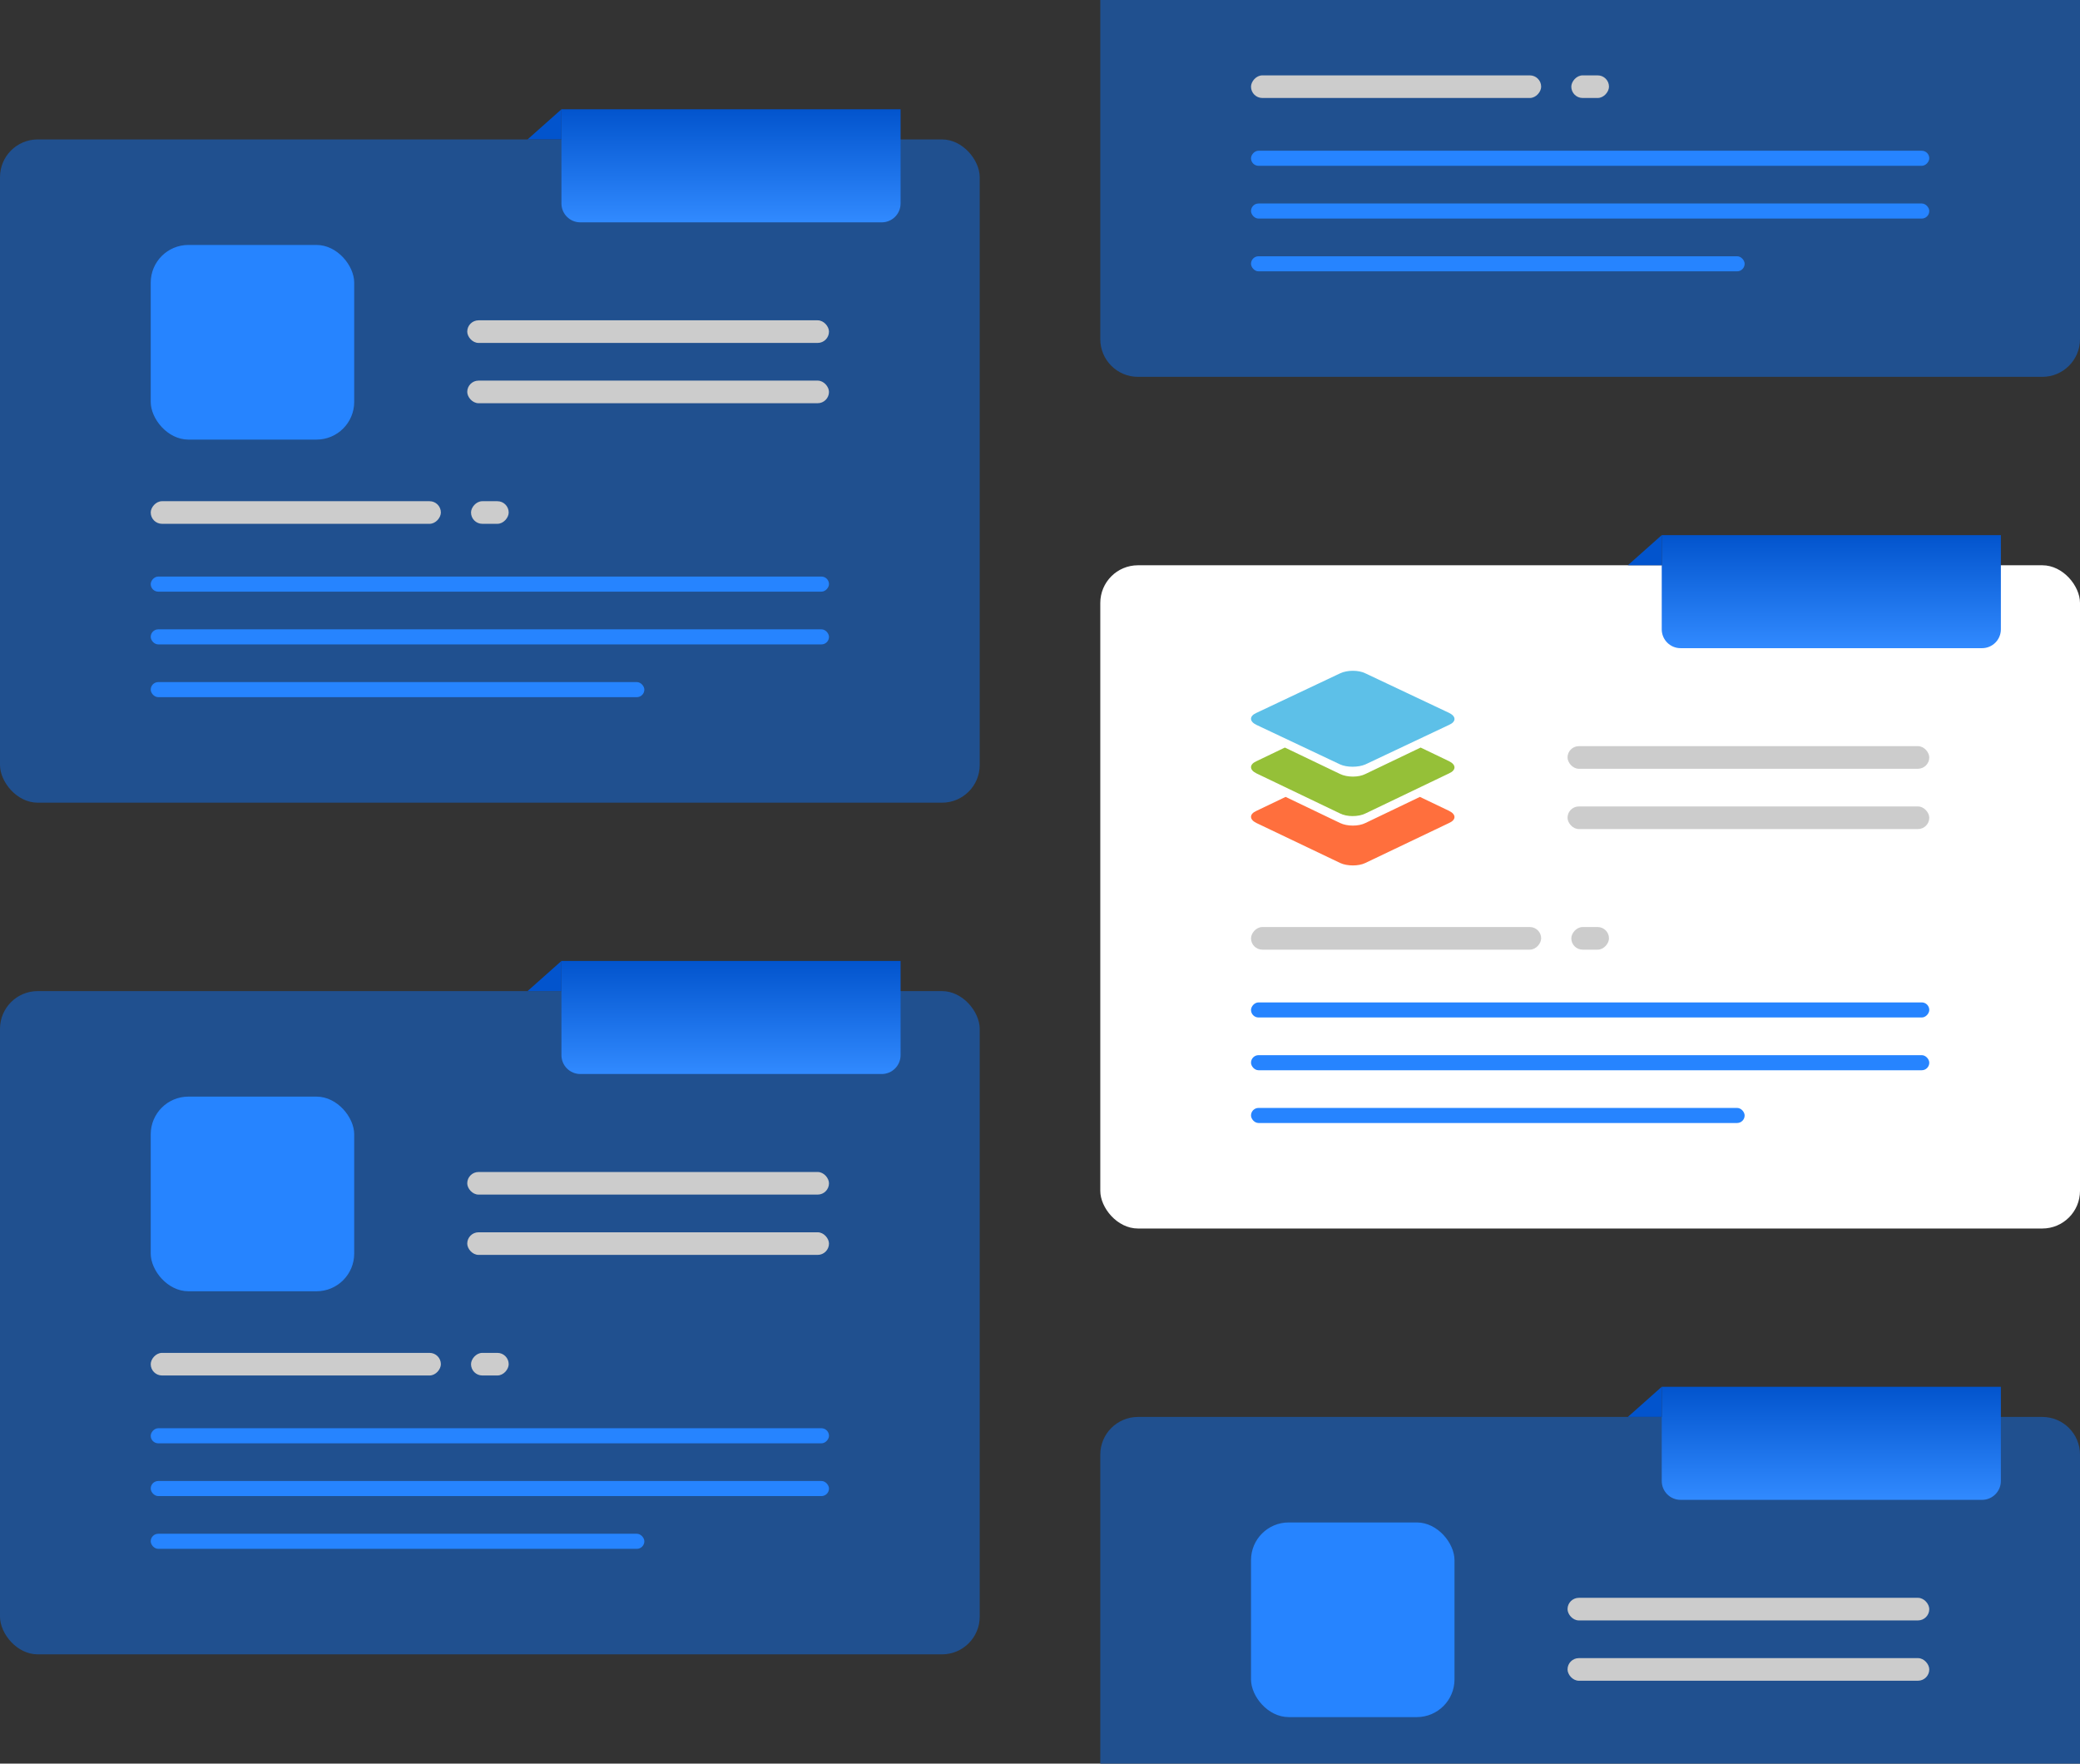 <svg width="552" height="468" viewBox="0 0 552 468" fill="none" xmlns="http://www.w3.org/2000/svg">
<rect x="0" y="0" width="552" height="468" fill="#333333" stroke="none"/>
<g clip-path="url(#clip0_1609_49310)">
<g clip-path="url(#clip1_1609_49310)">
<path d="M292 0L552 0V90C552 95.523 547.523 100 542 100L302 100C296.477 100 292 95.523 292 90V0Z" fill="#20508F"/>
<rect width="77" height="6" rx="3" transform="matrix(1 0 0 -1 332 26)" fill="#CCCCCC"/>
<rect width="10" height="6" rx="3" transform="matrix(1 0 0 -1 417 26)" fill="#CCCCCC"/>
<rect width="180" height="4" rx="2" transform="matrix(1 0 0 -1 332 44)" fill="#2684FF"/>
<rect x="332" y="54" width="180" height="4" rx="2" fill="#2684FF"/>
<rect x="332" y="68" width="131" height="4" rx="2" fill="#2684FF"/>
<rect x="292" y="150" width="260" height="176" rx="10" fill="white"/>
<rect width="77" height="6" rx="3" transform="matrix(1 0 0 -1 332 252)" fill="#CCCCCC"/>
<rect width="10" height="6" rx="3" transform="matrix(1 0 0 -1 417 252)" fill="#CCCCCC"/>
<rect width="180" height="4" rx="2" transform="matrix(1 0 0 -1 332 270)" fill="#2684FF"/>
<rect x="332" y="280" width="180" height="4" rx="2" fill="#2684FF"/>
<rect x="332" y="294" width="131" height="4" rx="2" fill="#2684FF"/>
<path fill-rule="evenodd" clip-rule="evenodd" d="M355.7 229.019L333.423 218.385C331.526 217.457 331.526 216.022 333.423 215.178L341.179 211.465L355.617 218.385C357.515 219.314 360.568 219.314 362.383 218.385L376.821 211.465L384.577 215.178C386.474 216.107 386.474 217.541 384.577 218.385L362.3 229.019C360.568 229.863 357.515 229.863 355.7 229.019Z" fill="#FF6F3D"/>
<path fill-rule="evenodd" clip-rule="evenodd" d="M355.628 215.86L333.419 205.214C331.527 204.284 331.527 202.848 333.419 202.003L340.986 198.37L355.628 205.383C357.519 206.312 360.563 206.312 362.372 205.383L377.014 198.37L384.581 202.003C386.473 202.933 386.473 204.369 384.581 205.214L362.372 215.86C360.481 216.79 357.437 216.79 355.628 215.86Z" fill="#95C038"/>
<path fill-rule="evenodd" clip-rule="evenodd" d="M355.628 202.838L333.419 192.345C331.527 191.429 331.527 190.013 333.419 189.18L355.628 178.687C357.519 177.771 360.563 177.771 362.372 178.687L384.581 189.18C386.473 190.096 386.473 191.512 384.581 192.345L362.372 202.838C360.481 203.671 357.437 203.671 355.628 202.838Z" fill="#5DC0E8"/>
<rect x="416" y="198" width="96" height="6" rx="3" fill="#CCCCCC"/>
<rect x="416" y="214" width="96" height="6" rx="3" fill="#CCCCCC"/>
<path d="M441 142H531V167C531 169.761 528.761 172 526 172H446C443.239 172 441 169.761 441 167V142Z" fill="url(#paint0_linear_1609_49310)"/>
<path d="M441 150V142L432 150H441Z" fill="#0254CD"/>
<g clip-path="url(#clip2_1609_49310)">
<path d="M292 386C292 380.477 296.477 376 302 376L542 376C547.523 376 552 380.477 552 386V468L292 468V386Z" fill="#20508F"/>
<rect x="332" y="404" width="54" height="51.652" rx="10" fill="#2684FF"/>
<rect x="416" y="424" width="96" height="6" rx="3" fill="#CCCCCC"/>
<rect x="416" y="440" width="96" height="6" rx="3" fill="#CCCCCC"/>
<path d="M441 368H531V393C531 395.761 528.761 398 526 398H446C443.239 398 441 395.761 441 393V368Z" fill="url(#paint1_linear_1609_49310)"/>
<path d="M441 376V368L432 376H441Z" fill="#0254CD"/>
</g>
</g>
<g style="mix-blend-mode:soft-light">
<rect y="263" width="260" height="176" rx="10" fill="#20508F"/>
<rect width="77" height="6" rx="3" transform="matrix(1 0 0 -1 40 365)" fill="#CCCCCC"/>
<rect width="10" height="6" rx="3" transform="matrix(1 0 0 -1 125 365)" fill="#CCCCCC"/>
<rect width="180" height="4" rx="2" transform="matrix(1 0 0 -1 40 383)" fill="#2684FF"/>
<rect x="40" y="393" width="180" height="4" rx="2" fill="#2684FF"/>
<rect x="40" y="407" width="131" height="4" rx="2" fill="#2684FF"/>
<rect x="40" y="291" width="54" height="51.652" rx="10" fill="#2684FF"/>
<rect x="124" y="311" width="96" height="6" rx="3" fill="#CCCCCC"/>
<rect x="124" y="327" width="96" height="6" rx="3" fill="#CCCCCC"/>
<path d="M149 255H239V280C239 282.761 236.761 285 234 285H154C151.239 285 149 282.761 149 280V255Z" fill="url(#paint2_linear_1609_49310)"/>
<path d="M149 263V255L140 263H149Z" fill="#0254CD"/>
</g>
<g style="mix-blend-mode:soft-light">
<rect y="37" width="260" height="176" rx="10" fill="#20508F"/>
<rect width="77" height="6" rx="3" transform="matrix(1 0 0 -1 40 139)" fill="#CCCCCC"/>
<rect width="10" height="6" rx="3" transform="matrix(1 0 0 -1 125 139)" fill="#CCCCCC"/>
<rect width="180" height="4" rx="2" transform="matrix(1 0 0 -1 40 157)" fill="#2684FF"/>
<rect x="40" y="167" width="180" height="4" rx="2" fill="#2684FF"/>
<rect x="40" y="181" width="131" height="4" rx="2" fill="#2684FF"/>
<rect x="40" y="65" width="54" height="51.652" rx="10" fill="#2684FF"/>
<rect x="124" y="85" width="96" height="6" rx="3" fill="#CCCCCC"/>
<rect x="124" y="101" width="96" height="6" rx="3" fill="#CCCCCC"/>
<path d="M149 29H239V54C239 56.761 236.761 59 234 59H154C151.239 59 149 56.761 149 54V29Z" fill="url(#paint3_linear_1609_49310)"/>
<path d="M149 37V29L140 37H149Z" fill="#0254CD"/>
</g>
</g>
<defs>
<linearGradient id="paint0_linear_1609_49310" x1="486" y1="142" x2="486" y2="172" gradientUnits="userSpaceOnUse">
<stop stop-color="#0254CD"/>
<stop offset="1" stop-color="#318AFF"/>
</linearGradient>
<linearGradient id="paint1_linear_1609_49310" x1="486" y1="368" x2="486" y2="398" gradientUnits="userSpaceOnUse">
<stop stop-color="#0254CD"/>
<stop offset="1" stop-color="#318AFF"/>
</linearGradient>
<linearGradient id="paint2_linear_1609_49310" x1="194" y1="255" x2="194" y2="285" gradientUnits="userSpaceOnUse">
<stop stop-color="#0254CD"/>
<stop offset="1" stop-color="#318AFF"/>
</linearGradient>
<linearGradient id="paint3_linear_1609_49310" x1="194" y1="29" x2="194" y2="59" gradientUnits="userSpaceOnUse">
<stop stop-color="#0254CD"/>
<stop offset="1" stop-color="#318AFF"/>
</linearGradient>
<clipPath id="clip0_1609_49310">
<rect width="552" height="468" fill="white" transform="matrix(-1 0 0 1 552 0)"/>
</clipPath>
<clipPath id="clip1_1609_49310">
<rect width="260" height="468" fill="white" transform="translate(292)"/>
</clipPath>
<clipPath id="clip2_1609_49310">
<rect width="260" height="100" fill="white" transform="translate(292 368)"/>
</clipPath>
</defs>
</svg>
